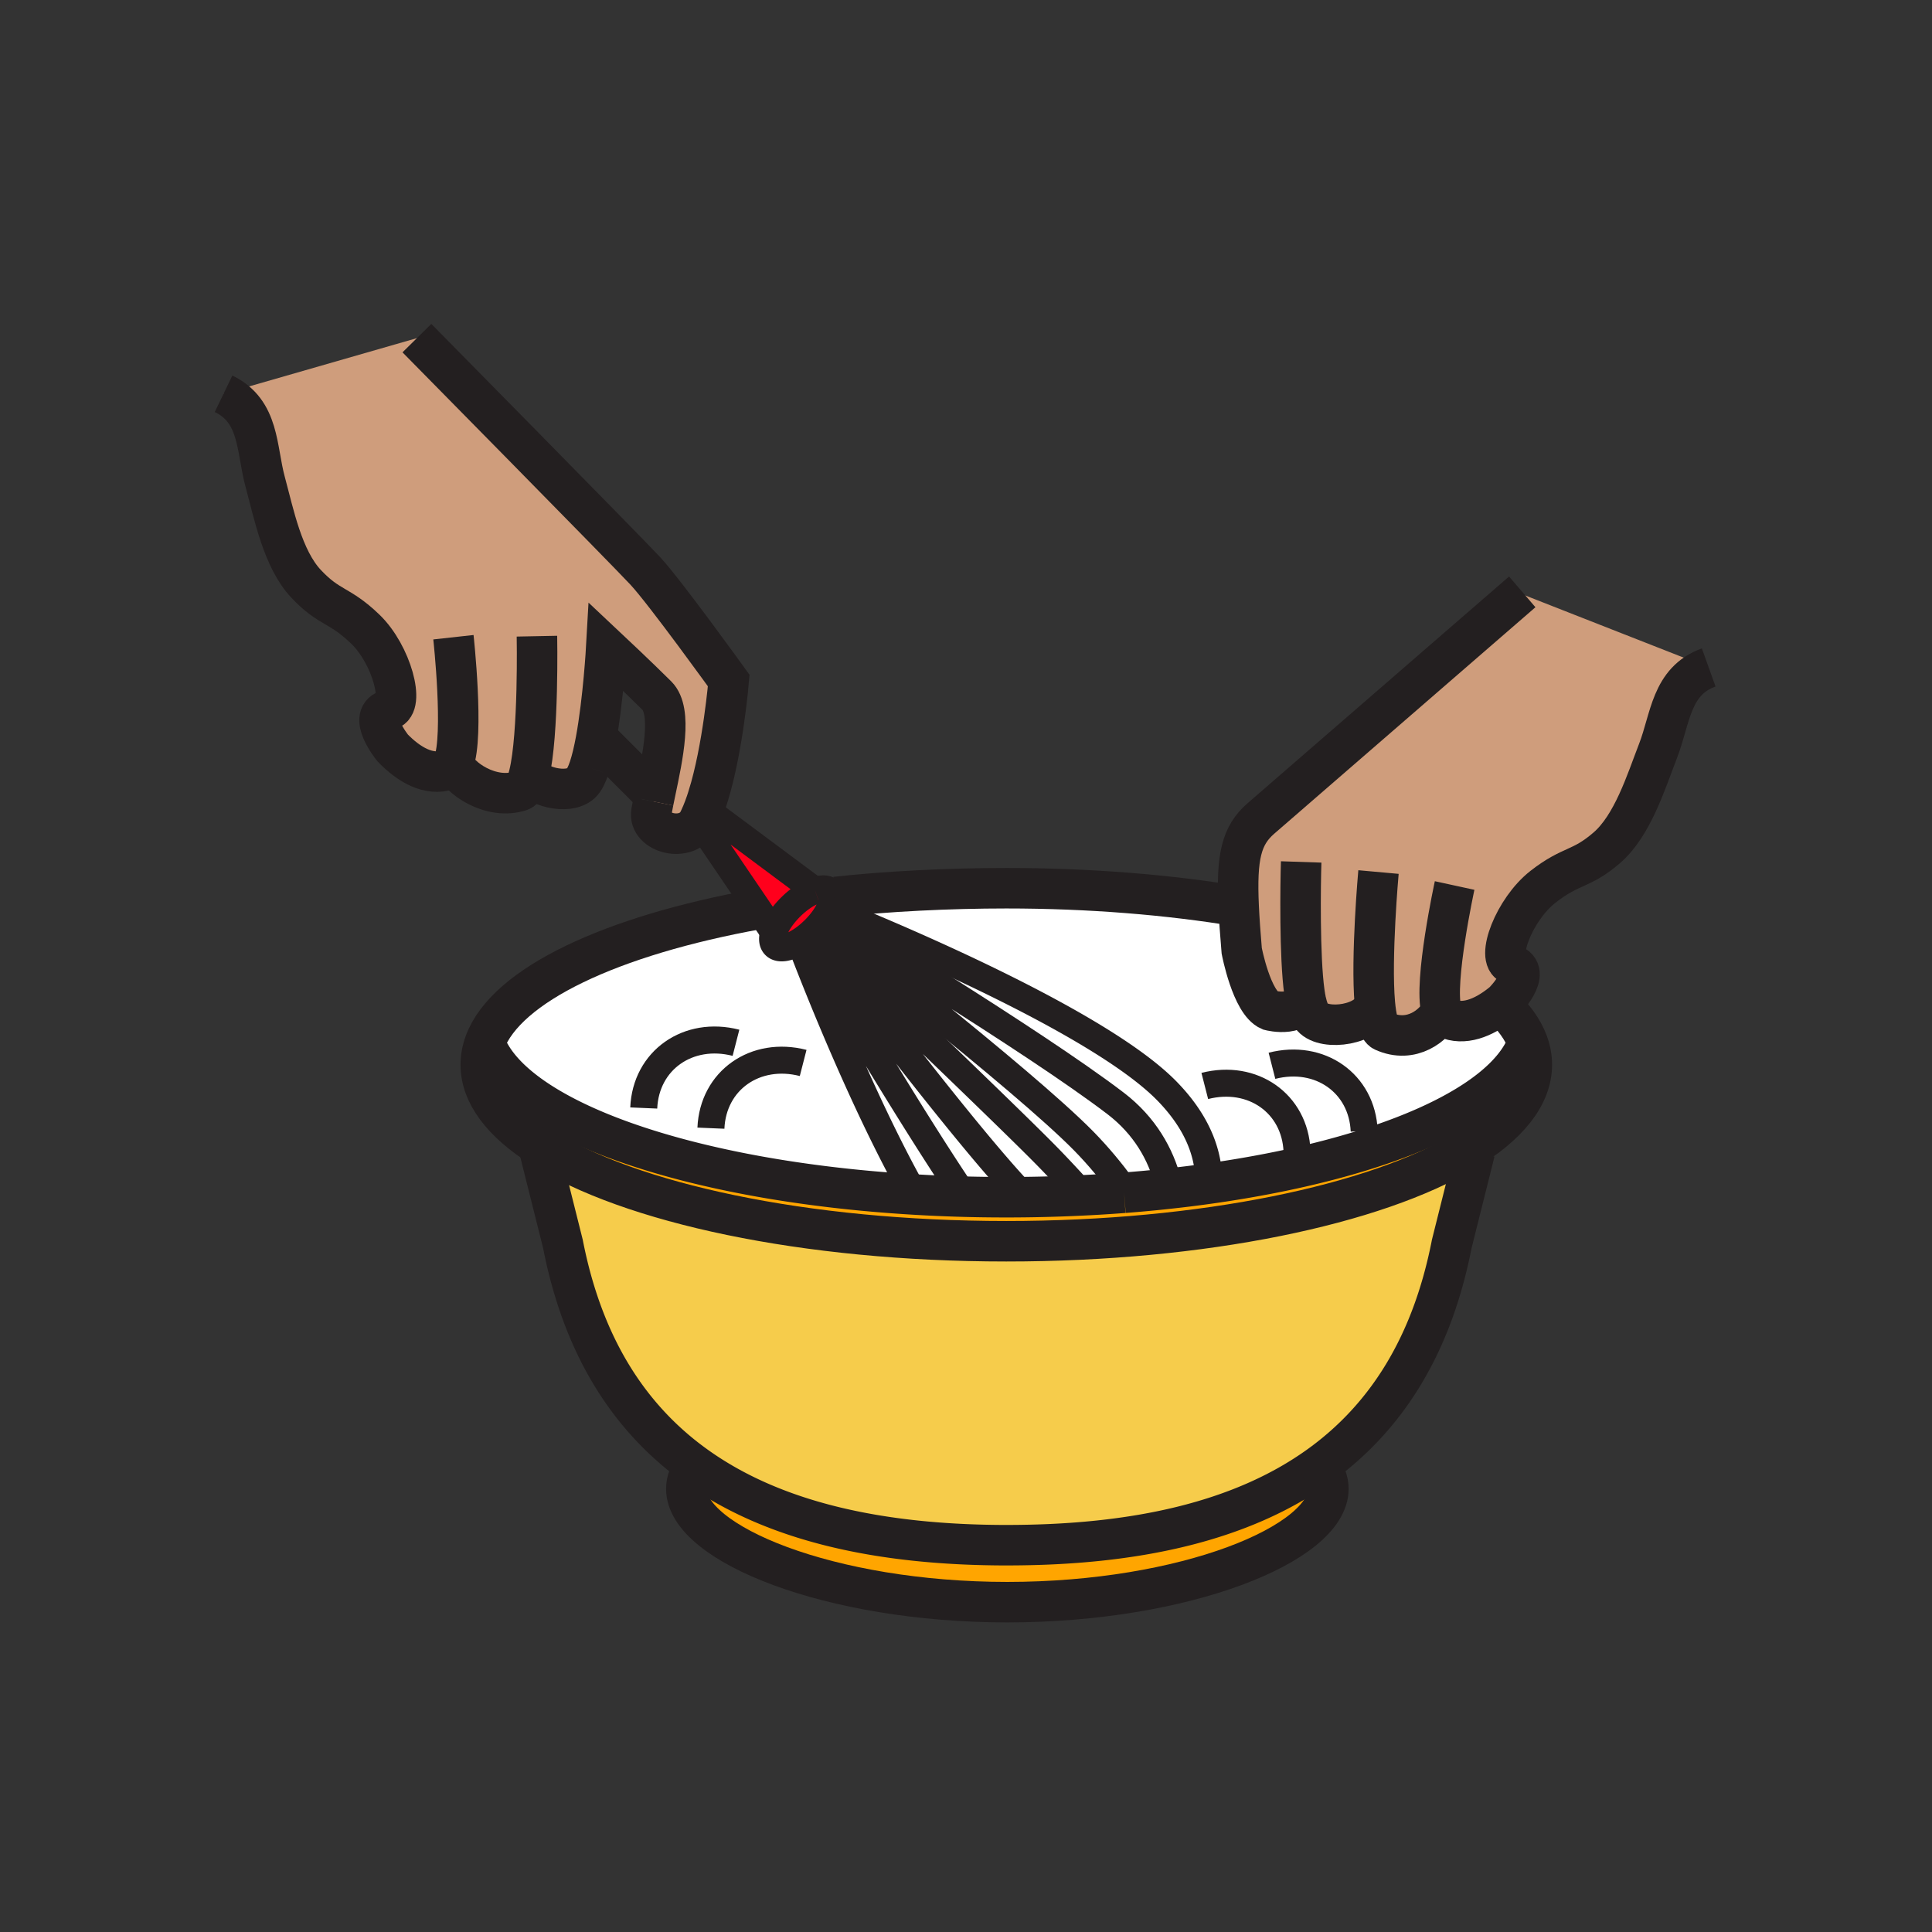 <?xml version="1.0"?><svg xmlns="http://www.w3.org/2000/svg" width="850.394" height="850.394" viewBox="0 0 850.394 850.394" overflow="visible"><rect x="0" y="0" width="850.394" height="850.394" fill="#333333" stroke="none"/><path d="M354.42 412.68c-.79.6-1.57 1.14-2.35 1.62-4.72 2.96-9.05 3.84-11 1.85-1.34-1.36-1.3-3.84-.15-6.78 1.24-3.16 3.77-6.85 7.24-10.27 3.53-3.47 7.35-5.96 10.57-7.11h.01c2.89-1.05 5.3-1.02 6.61.32.63.64.95 1.51 1 2.57.08 1.54-.43 3.47-1.45 5.57-.37.76-.8 1.55-1.31 2.36-.65 1.05-1.42 2.13-2.29 3.2-.91 1.13-1.93 2.26-3.05 3.36-.26.25-.51.5-.77.73a37.08 37.08 0 0 1-3.06 2.58z" fill="#ff001c"></path><path d="M558.92 444.73s15.22 3.979 15.22-7.95h.011c.199 1.439.42 2.729.67 3.85.72 3.25 1.64 5.75 2.83 7.11 5.529 6.3 25.479 3.29 27.449-6.11l.061-.01c.59 6.61 1.75 11.35 3.76 12.27 12.47 5.7 22.7-2.81 25.54-9.05h.01c.45 1.65 1.13 2.78 2.08 3.21 7.681 3.521 16.33 0 23.87-5.92 5.8 5.351 9.88 10.98 12.05 16.82v.01c-10.359 28.03-65.18 51.42-140.01 61.97l-.47-3.37c-.66-11.56-5.65-24.399-18.5-37.489C481.45 447.47 378.84 406 364.9 400.45c1.02-2.1 1.53-4.03 1.45-5.57l1.44-.07c22.69-2.5 49.96-3.85 75.14-3.85 36.721 0 71.44 2.87 102.28 7.98.25 5.63.72 12.09 1.35 19.56 0 0 4.35 22.83 12.36 26.23z" fill="#fff"></path><path d="M531.99 517.56l.47 3.37c-5.89.84-11.91 1.59-18.04 2.25l-.33-2.979c-3.229-11.99-9.96-24.521-23.07-34.54-36.39-27.79-125.54-81.71-127.43-82.85.51-.81.94-1.6 1.31-2.36 13.94 5.55 116.55 47.02 148.59 79.62 12.85 13.089 17.84 25.929 18.5 37.489z" fill="#fff"></path><path d="M494.16 522.55c-4.891-6.68-10.62-13.67-17.17-20.34-26.851-27.34-114.33-95.14-115.69-96.2.87-1.07 1.64-2.15 2.29-3.2 1.89 1.14 91.04 55.06 127.43 82.85 13.11 10.02 19.841 22.55 23.07 34.54l.33 2.979c-6.42.71-12.96 1.32-19.62 1.83l-.46.03-.18-2.489z" fill="#fff"></path><path d="M361.3 406.01c1.36 1.06 88.84 68.86 115.69 96.2 6.55 6.67 12.279 13.66 17.17 20.34l.18 2.49c-6.5.5-13.109.9-19.81 1.2l-.13-2.94c-4.771-5.229-9.53-10.319-13.891-14.75-19.62-19.97-95.69-92.5-95.69-92.5l-2.45.56c-2.68-3.55-4.4-5.86-4.89-6.51.26-.23.51-.48.77-.73a38.946 38.946 0 0 0 3.051-3.36z" fill="#fff"></path><path d="M474.4 523.3l.13 2.94c-8.58.399-17.311.64-26.17.71l-.011-2.91c-23.82-25.46-70.6-87.021-85.979-107.43l2.45-.56s76.07 72.53 95.69 92.5c4.36 4.43 9.12 9.52 13.89 14.75z" fill="#fff"></path><path d="M354.42 412.68a37.08 37.08 0 0 0 3.06-2.58c.49.65 2.21 2.96 4.89 6.51 15.38 20.41 62.16 81.97 85.979 107.43l.011 2.91c-1.801.01-3.62.02-5.431.02-7.01 0-13.96-.1-20.81-.31l.1-3.54C395.22 482.7 358.21 419.2 354.42 412.68z" fill="#fff"></path><path d="M422.22 523.12l-.1 3.54c-6.61-.2-13.14-.49-19.58-.88-23.78-42.181-45.77-99.061-50.47-111.48.78-.48 1.56-1.02 2.35-1.62 3.79 6.52 40.8 70.02 67.8 110.44z" fill="#fff"></path><path d="M339.65 408.93l1.27.44c-1.15 2.94-1.19 5.42.15 6.78 1.95 1.99 6.28 1.11 11-1.85 4.7 12.42 26.69 69.3 50.47 111.48-99.17-5.86-176.56-32.94-189.13-66.79l-.02-.01c9.43-25.511 55.66-47.181 120.3-58.831l5.96 8.781z" fill="#fff"></path><path d="M443.38 680.14v-.01c56.05 0 103.05-10.29 137.42-35.05 2.55 3.29 3.9 6.72 3.9 10.26 0 24.18-63.25 49.87-141.311 49.87-78.02 0-141.29-25.69-141.29-49.87 0-3.53 1.35-6.96 3.89-10.25 34.371 24.76 81.361 35.05 137.391 35.05zM672.47 458.96c1.181 3.17 1.78 6.41 1.78 9.69 0 13.75-10.63 26.659-29.27 37.869-39.56 23.761-115.21 39.831-202.05 39.831-88.83 0-165.959-16.81-204.709-41.489-16.99-10.811-26.6-23.13-26.6-36.21 0-3.271.6-6.5 1.77-9.67l.02.01c12.57 33.85 89.96 60.93 189.13 66.79 6.44.39 12.97.68 19.58.88 6.85.21 13.8.31 20.81.31a679.056 679.056 0 0 0 31.601-.73c6.7-.3 13.31-.7 19.81-1.2l.46-.03c6.66-.51 13.2-1.12 19.62-1.83 6.13-.66 12.15-1.41 18.04-2.25C607.29 510.38 662.11 486.99 672.47 458.96z" fill="orange"></path><path d="M580.8 645.08c-34.37 24.76-81.37 35.05-137.42 35.05v.01c-56.03 0-103.02-10.29-137.39-35.05-29.32-21.12-49.46-52.76-58.2-97.52l-10.2-40.7.63-2.01c38.75 24.68 115.88 41.489 204.709 41.489 86.84 0 162.49-16.069 202.051-39.83l4.039 1.011L639 547.56c-8.74 44.76-28.88 76.4-58.2 97.52z" fill="#f6cc4b"></path><path d="M307.52 361.27c.19-.39.39-.79.57-1.2l1-.84c.83-.82 1.48-1.76 1.94-2.76l47.7 35.52c-3.22 1.15-7.04 3.64-10.57 7.11-3.47 3.42-6 7.11-7.24 10.27l-1.27-.44-5.96-8.78-26.27-38.69c.04-.06.07-.13.1-.19z" fill="#ff001c"></path><path d="M605.16 441.62l-.061.01c-1.97 9.4-21.92 12.41-27.449 6.11-1.19-1.36-2.11-3.86-2.83-7.11-.25-1.12-.471-2.41-.67-3.85h-.011c0 11.93-15.22 7.95-15.22 7.95-8.01-3.4-12.36-26.23-12.36-26.23-.63-7.47-1.1-13.93-1.35-19.56-1.01-21.84 1.18-31.19 9.771-38.66 9.1-7.91 104.199-90.35 114.21-99.03l82.92 32.54c-16.66 5.98-16.811 22.56-22.28 36.67-5.29 13.66-11.2 32.91-22.63 42.75-11.45 9.85-15.351 7.25-28.021 17.11-12.67 9.87-21.02 31.78-13.989 34.12 9.869 3.32-3.4 16.58-3.4 16.58-.45.381-.91.75-1.37 1.11-7.54 5.92-16.189 9.44-23.87 5.92-.95-.43-1.63-1.56-2.08-3.21h-.01c-2.84 6.24-13.07 14.75-25.54 9.05-2.01-.92-3.17-5.66-3.76-12.27zM232.89 340.92c-.97 3.97-2.2 6.62-3.77 7.15-13 4.35-27.33-5.71-29.52-12.21-.63 1.59-1.42 2.64-2.41 2.97-8.5 2.85-17.24-2.27-24.36-9.63 0 0-11.81-14.58-1.65-16.84 7.23-1.59 1.22-24.26-10.35-35.4-11.56-11.14-15.72-8.96-26.07-19.95-10.34-10.98-14.2-30.74-18.03-44.88-3.97-14.61-2.39-31.11-18.33-38.81l85.11-24.49s91.8 93.1 100.48 102.42c8.69 9.32 36.77 48.31 36.77 48.31s-2.51 30.02-9.13 51.13v.01c-1.07 3.41-2.24 6.59-3.54 9.37-.36.28-.73.51-1.12.73l.45.66c-5.11 9.77-22.36 5.33-20.68-4.16.25-1.41.54-2.93.86-4.52.28-1.37.58-2.8.88-4.26 3.26-15.51 7.58-35.4.65-42.32-8.36-8.33-22.26-21.38-22.26-21.38s-1.31 23.34-4.6 41.09c-.84 4.52-1.81 8.69-2.91 12.01-1.06 3.16-2.24 5.55-3.56 6.77-6.16 5.68-20.85.86-22.36-3.64l-.55-.13z" fill="#cf9d7c" class="aac-skin-fill"></path><g fill="none"><path stroke="#231f20" stroke-width="17.825" d="M286 348l-22-22"></path><path d="M311.63 350.7c.43 1.93.22 3.96-.6 5.77-.46 1-1.11 1.94-1.94 2.76l-1 .84c-.36.28-.73.51-1.12.73a9.322 9.322 0 0 1-4.07 1.08M309.21 346.2a9.146 9.146 0 0 1 2.42 4.49" stroke="#ec008c" stroke-width="11.883"></path><path d="M358.74 391.99c2.89-1.05 5.3-1.02 6.61.32.63.64.95 1.51 1 2.57.08 1.54-.43 3.47-1.45 5.57-.37.76-.8 1.55-1.31 2.36-.65 1.05-1.42 2.13-2.29 3.2-.91 1.13-1.93 2.26-3.05 3.36-.26.25-.51.5-.77.73a37.08 37.08 0 0 1-3.06 2.58c-.79.6-1.57 1.14-2.35 1.62-4.72 2.96-9.05 3.84-11 1.85-1.34-1.36-1.3-3.84-.15-6.78 1.24-3.16 3.77-6.85 7.24-10.27 3.53-3.47 7.35-5.96 10.57-7.11" stroke="#231f20" stroke-width="11.883"></path><path d="M514.09 520.2c-3.229-11.99-9.96-24.521-23.07-34.54-36.39-27.79-125.54-81.71-127.43-82.85-.02-.01-.03-.02-.03-.02M494.16 522.55c-4.891-6.68-10.62-13.67-17.17-20.34-26.851-27.34-114.33-95.14-115.69-96.2-.01-.01-.02-.01-.02-.01" stroke="#231f20" stroke-width="11.883"></path><path d="M531.99 517.56c-.66-11.56-5.65-24.399-18.5-37.489C481.45 447.47 378.84 406 364.9 400.45c-1.03-.41-1.58-.62-1.58-.62M351.14 411.84s.32.86.93 2.46c4.7 12.42 26.69 69.3 50.47 111.48M422.22 523.12c-27-40.42-64.01-103.92-67.8-110.44l-.32-.55M448.35 524.04c-23.82-25.46-70.6-87.021-85.979-107.43-2.68-3.55-4.4-5.86-4.89-6.51a2.98 2.98 0 0 0-.14-.19M474.4 523.3c-4.771-5.229-9.53-10.319-13.891-14.75-19.62-19.97-95.69-92.5-95.69-92.5M358.74 391.99h-.01l-47.7-35.52-.02-.01M339.65 408.93l-5.96-8.78-26.27-38.69-.45-.66-.15-.22" stroke="#231f20" stroke-width="11.883"></path><path d="M574.82 440.63c.72 3.25 1.64 5.75 2.83 7.11 5.529 6.3 25.479 3.29 27.449-6.11M574.82 440.63c-.25-1.12-.471-2.41-.67-3.85-2.19-15.63-1.73-48.08-1.42-57.39" stroke="#231f20" stroke-width="17.825"></path><path d="M670.04 260.52l-.85.73c-10.011 8.68-105.11 91.12-114.21 99.03-8.591 7.47-10.78 16.82-9.771 38.66.25 5.63.72 12.09 1.35 19.56 0 0 4.351 22.83 12.36 26.23 0 0 15.22 3.979 15.22-7.95M606.76 383.84s-3.399 37.61-1.6 57.78c.59 6.61 1.75 11.35 3.76 12.27 12.47 5.7 22.7-2.81 25.54-9.05M640.27 389.77s-9.26 42.58-5.8 55.07c.45 1.65 1.13 2.78 2.08 3.21 7.681 3.521 16.33 0 23.87-5.92.46-.36.92-.729 1.37-1.11 0 0 13.27-13.26 3.4-16.58-7.03-2.34 1.319-24.25 13.989-34.12 12.67-9.86 16.57-7.26 28.021-17.11 11.43-9.84 17.34-29.09 22.63-42.75 5.47-14.11 5.62-30.69 22.28-36.67" stroke="#231f20" stroke-width="17.825"></path><path d="M367.79 394.81c22.69-2.5 49.96-3.85 75.14-3.85 36.721 0 71.44 2.87 102.28 7.98M672.47 458.96c1.181 3.17 1.78 6.41 1.78 9.69 0 13.75-10.63 26.659-29.27 37.869-39.56 23.761-115.21 39.831-202.05 39.831-88.83 0-165.959-16.81-204.709-41.489-16.99-10.811-26.6-23.13-26.6-36.21 0-3.271.6-6.5 1.77-9.67 9.43-25.511 55.66-47.181 120.3-58.831.24-.04.49-.09.74-.13M659.72 441.49c.24.21.471.43.7.64 5.8 5.351 9.88 10.98 12.05 16.82" stroke="#231f20" stroke-width="17.825"></path><path d="M494.8 525.01l-.46.03c-6.5.5-13.109.9-19.81 1.2a679.056 679.056 0 0 1-31.601.73c-7.01 0-13.96-.1-20.81-.31-6.61-.2-13.14-.49-19.58-.88-99.17-5.86-176.56-32.94-189.13-66.79M673.06 457.22c-.17.58-.369 1.15-.59 1.73v.01c-10.359 28.03-65.18 51.42-140.01 61.97-5.89.84-11.91 1.59-18.04 2.25-6.42.71-12.96 1.32-19.62 1.83M443.39 680.14h-.01c-56.03 0-103.02-10.29-137.39-35.05-29.32-21.12-49.46-52.76-58.2-97.52l-10.2-40.7M443.38 680.13c56.05 0 103.05-10.29 137.42-35.05 29.32-21.12 49.46-52.76 58.2-97.521l10.02-40.029.171-.66" stroke="#231f20" stroke-width="17.825"></path><path d="M580.78 645.05c.01.01.02.021.02.03 2.55 3.29 3.9 6.72 3.9 10.26 0 24.18-63.25 49.87-141.311 49.87-78.02 0-141.29-25.69-141.29-49.87 0-3.53 1.35-6.96 3.89-10.25l.01-.01M259.36 337.92c-1.06 3.16-2.24 5.55-3.56 6.77-6.16 5.68-20.85.86-22.36-3.64M287.6 352.78c.28-1.37.58-2.8.88-4.26 3.26-15.51 7.58-35.4.65-42.32-8.36-8.33-22.26-21.38-22.26-21.38s-1.31 23.34-4.6 41.09c-.84 4.52-1.81 8.69-2.91 12.01" stroke="#231f20" stroke-width="17.825"></path><path d="M183.51 148.83s91.8 93.1 100.48 102.42c8.69 9.32 36.77 48.31 36.77 48.31s-2.51 30.02-9.13 51.13v.01c-1.07 3.41-2.24 6.59-3.54 9.37-.18.41-.38.81-.57 1.2-.03.06-.06.13-.1.19-5.11 9.77-22.36 5.33-20.68-4.16.25-1.41.54-2.93.86-4.52M236.34 280.02s.85 43.35-3.45 60.9c-.97 3.97-2.2 6.62-3.77 7.15-13 4.35-27.33-5.71-29.52-12.21" stroke="#231f20" stroke-width="17.825"></path><path d="M199.58 280.48s4.76 43.32.02 55.38c-.63 1.59-1.42 2.64-2.41 2.97-8.5 2.85-17.24-2.27-24.36-9.63 0 0-11.81-14.58-1.65-16.84 7.23-1.59 1.22-24.26-10.35-35.4-11.56-11.14-15.72-8.96-26.07-19.95-10.34-10.98-14.2-30.74-18.03-44.88-3.97-14.61-2.39-31.11-18.33-38.81" stroke="#231f20" stroke-width="17.825"></path><path d="M283.35 487.7c.9-21.05 19.56-34.101 40.6-28.71M312.92 496.58c.89-21.061 19.56-34.11 40.6-28.71M600.47 497.85c-.899-21.069-19.56-34.109-40.6-28.729M570.91 506.72c-.9-21.06-19.57-34.1-40.61-28.72" stroke="#231f20" stroke-width="11.883"></path></g><path fill="none" d="M0 0h850.394v850.394H0z"></path></svg>